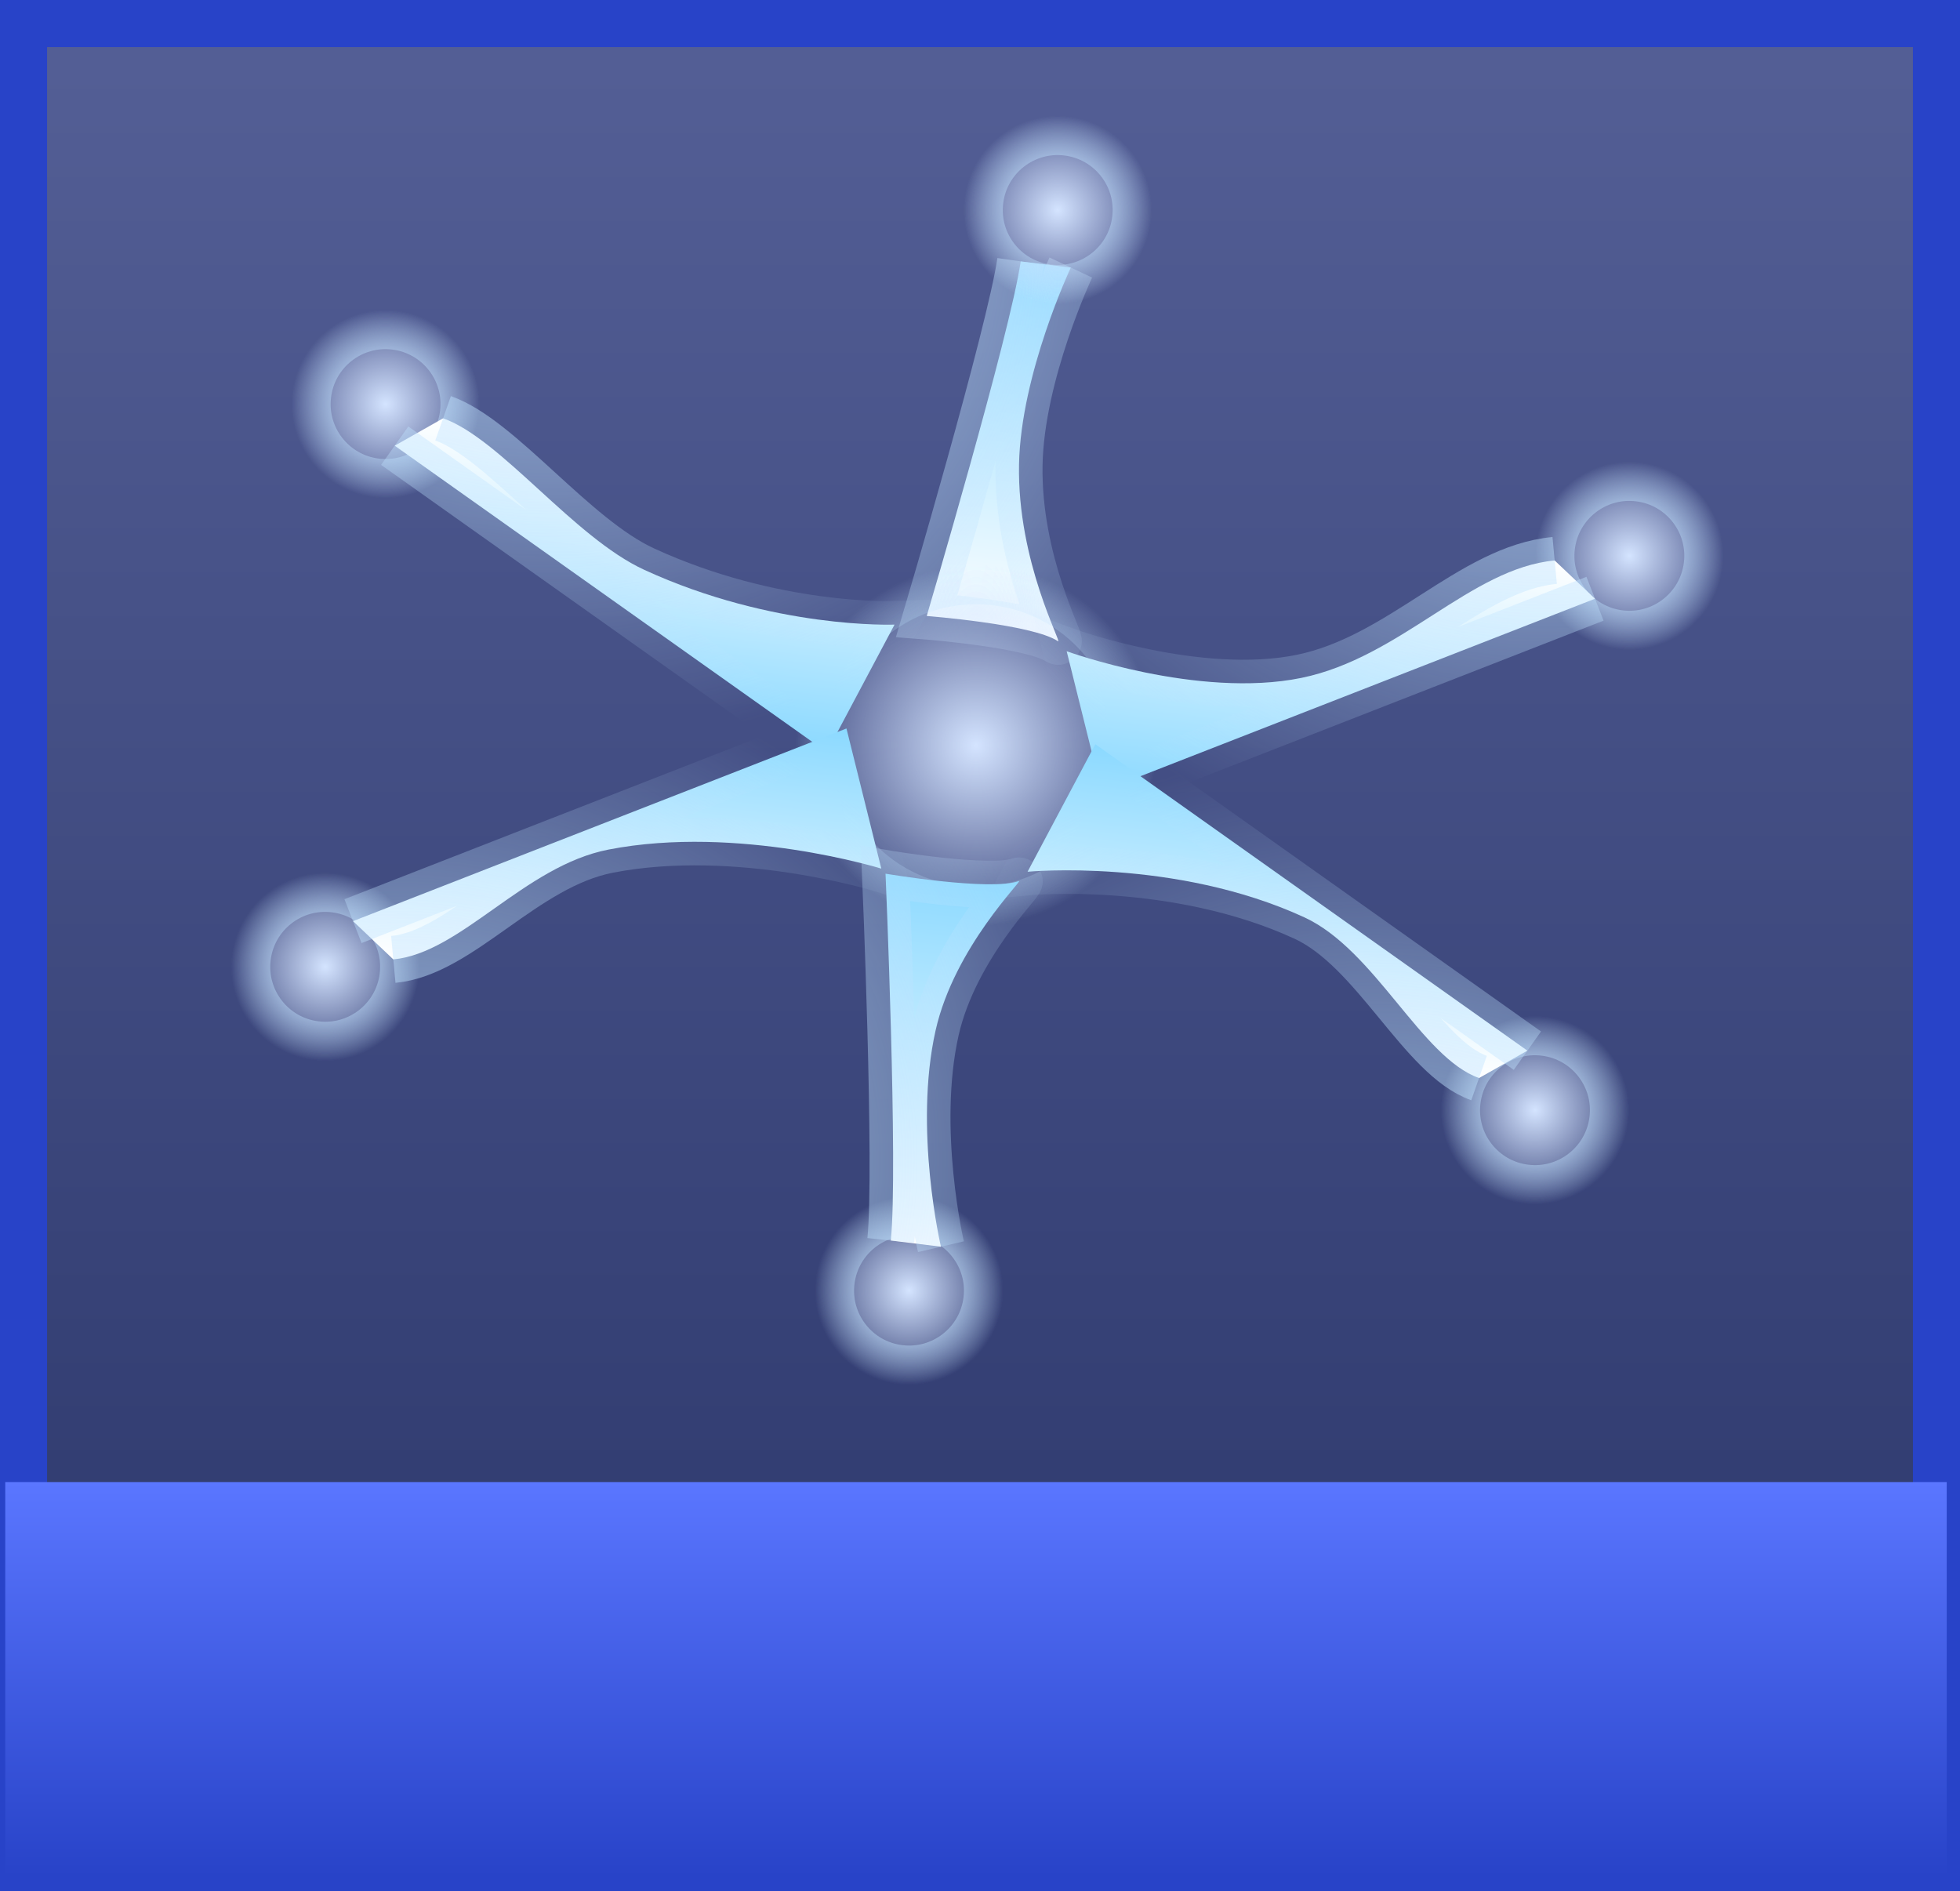 <svg version="1.1" xmlns="http://www.w3.org/2000/svg" xmlns:xlink="http://www.w3.org/1999/xlink" width="62.447" height="60.261" viewBox="0,0,62.447,60.261"><rect x="0" y="0" width="62.447" height="60.261" fill="#333333" stroke="none"/><defs><linearGradient x1="271.062" y1="121.102" x2="271.062" y2="179.863" gradientUnits="userSpaceOnUse" id="color-1"><stop offset="0" stop-color="#545f96"/><stop offset="1" stop-color="#2a3569"/></linearGradient><linearGradient x1="270.892" y1="167.571" x2="270.892" y2="180.143" gradientUnits="userSpaceOnUse" id="color-2"><stop offset="0" stop-color="#5a76ff"/><stop offset="1" stop-color="#2843c8"/></linearGradient><linearGradient x1="272.87" y1="128.747" x2="271.422" y2="140.527" gradientUnits="userSpaceOnUse" id="color-3"><stop offset="0" stop-color="#8bd9ff"/><stop offset="1" stop-color="#ffffff"/></linearGradient><radialGradient cx="258.459" cy="127.899" r="22.725" gradientUnits="userSpaceOnUse" id="color-4"><stop offset="0" stop-color="#bfe3ff"/><stop offset="1" stop-color="#bfe3ff" stop-opacity="0"/></radialGradient><radialGradient cx="252.081" cy="133.226" r="3" gradientUnits="userSpaceOnUse" id="color-5"><stop offset="0" stop-color="#d4e4ff"/><stop offset="1" stop-color="#d4e4ff" stop-opacity="0"/></radialGradient><radialGradient cx="252.081" cy="133.226" r="3" gradientUnits="userSpaceOnUse" id="color-6"><stop offset="0" stop-color="#bfe3ff"/><stop offset="1" stop-color="#bfe3ff" stop-opacity="0"/></radialGradient><radialGradient cx="273.496" cy="127.043" r="3" gradientUnits="userSpaceOnUse" id="color-7"><stop offset="0" stop-color="#d4e4ff"/><stop offset="1" stop-color="#d4e4ff" stop-opacity="0"/></radialGradient><radialGradient cx="273.496" cy="127.043" r="3" gradientUnits="userSpaceOnUse" id="color-8"><stop offset="0" stop-color="#bfe3ff"/><stop offset="1" stop-color="#bfe3ff" stop-opacity="0"/></radialGradient><radialGradient cx="291.71" cy="138.061" r="3" gradientUnits="userSpaceOnUse" id="color-9"><stop offset="0" stop-color="#d4e4ff"/><stop offset="1" stop-color="#d4e4ff" stop-opacity="0"/></radialGradient><radialGradient cx="291.71" cy="138.061" r="3" gradientUnits="userSpaceOnUse" id="color-10"><stop offset="0" stop-color="#bfe3ff"/><stop offset="1" stop-color="#bfe3ff" stop-opacity="0"/></radialGradient><radialGradient cx="250.158" cy="151.155" r="3" gradientUnits="userSpaceOnUse" id="color-11"><stop offset="0" stop-color="#d4e4ff"/><stop offset="1" stop-color="#d4e4ff" stop-opacity="0"/></radialGradient><radialGradient cx="250.158" cy="151.155" r="3" gradientUnits="userSpaceOnUse" id="color-12"><stop offset="0" stop-color="#bfe3ff"/><stop offset="1" stop-color="#bfe3ff" stop-opacity="0"/></radialGradient><radialGradient cx="268.759" cy="161.473" r="3" gradientUnits="userSpaceOnUse" id="color-13"><stop offset="0" stop-color="#d4e4ff"/><stop offset="1" stop-color="#d4e4ff" stop-opacity="0"/></radialGradient><radialGradient cx="268.759" cy="161.473" r="3" gradientUnits="userSpaceOnUse" id="color-14"><stop offset="0" stop-color="#bfe3ff"/><stop offset="1" stop-color="#bfe3ff" stop-opacity="0"/></radialGradient><radialGradient cx="288.703" cy="155.723" r="3" gradientUnits="userSpaceOnUse" id="color-15"><stop offset="0" stop-color="#d4e4ff"/><stop offset="1" stop-color="#d4e4ff" stop-opacity="0"/></radialGradient><radialGradient cx="288.703" cy="155.723" r="3" gradientUnits="userSpaceOnUse" id="color-16"><stop offset="0" stop-color="#bfe3ff"/><stop offset="1" stop-color="#bfe3ff" stop-opacity="0"/></radialGradient><radialGradient cx="270.894" cy="144.103" r="5.75" gradientUnits="userSpaceOnUse" id="color-17"><stop offset="0" stop-color="#d4e4ff"/><stop offset="1" stop-color="#d4e4ff" stop-opacity="0"/></radialGradient><radialGradient cx="270.894" cy="144.103" r="5.75" gradientUnits="userSpaceOnUse" id="color-18"><stop offset="0" stop-color="#bfe3ff"/><stop offset="1" stop-color="#bfe3ff" stop-opacity="0"/></radialGradient><linearGradient x1="260.691" y1="134.514" x2="259.585" y2="143.51" gradientUnits="userSpaceOnUse" id="color-19"><stop offset="0" stop-color="#ffffff"/><stop offset="1" stop-color="#8bd9ff"/></linearGradient><radialGradient cx="257.258" cy="121.548" r="22.725" gradientUnits="userSpaceOnUse" id="color-20"><stop offset="0" stop-color="#bfe3ff"/><stop offset="1" stop-color="#bfe3ff" stop-opacity="0"/></radialGradient><linearGradient x1="282.554" y1="137.375" x2="281.447" y2="146.372" gradientUnits="userSpaceOnUse" id="color-21"><stop offset="0" stop-color="#ffffff"/><stop offset="1" stop-color="#8bd9ff"/></linearGradient><radialGradient cx="289.025" cy="125.628" r="22.725" gradientUnits="userSpaceOnUse" id="color-22"><stop offset="0" stop-color="#bfe3ff"/><stop offset="1" stop-color="#bfe3ff" stop-opacity="0"/></radialGradient><linearGradient x1="260.211" y1="142.756" x2="259.105" y2="151.752" gradientUnits="userSpaceOnUse" id="color-23"><stop offset="0" stop-color="#8bd9ff"/><stop offset="1" stop-color="#ffffff"/></linearGradient><radialGradient cx="252.633" cy="163.5" r="22.725" gradientUnits="userSpaceOnUse" id="color-24"><stop offset="0" stop-color="#bfe3ff"/><stop offset="1" stop-color="#bfe3ff" stop-opacity="0"/></radialGradient><linearGradient x1="281.25" y1="144.869" x2="280.144" y2="153.865" gradientUnits="userSpaceOnUse" id="color-25"><stop offset="0" stop-color="#8bd9ff"/><stop offset="1" stop-color="#ffffff"/></linearGradient><radialGradient cx="283.576" cy="166.831" r="22.725" gradientUnits="userSpaceOnUse" id="color-26"><stop offset="0" stop-color="#bfe3ff"/><stop offset="1" stop-color="#bfe3ff" stop-opacity="0"/></radialGradient><linearGradient x1="270.18" y1="148.164" x2="268.732" y2="159.944" gradientUnits="userSpaceOnUse" id="color-27"><stop offset="0" stop-color="#8bd9ff"/><stop offset="1" stop-color="#ffffff"/></linearGradient><radialGradient cx="254.544" cy="157.276" r="22.725" gradientUnits="userSpaceOnUse" id="color-28"><stop offset="0" stop-color="#bfe3ff"/><stop offset="1" stop-color="#bfe3ff" stop-opacity="0"/></radialGradient></defs><g transform="translate(-239.797,-120.352)"><g data-paper-data="{&quot;isPaintingLayer&quot;:true}" fill-rule="nonzero" stroke-linecap="butt" stroke-linejoin="miter" stroke-miterlimit="10" stroke-dasharray="" stroke-dashoffset="0" style="mix-blend-mode: normal"><path d="M240.547,179.863v-58.761h60.947v58.761z" fill="url(#color-1)" stroke="#2843c8" stroke-width="1.5"/><path d="M239.964,180.143v-12.571h61.857v12.571z" fill="url(#color-2)" stroke="none" stroke-width="0"/><path d="M273.914,128.876c0,0 -1.593,3.379 -1.65,6.268c-0.062,3.114 1.405,5.75 1.239,5.637c-0.801,-0.541 -4.18,-0.803 -4.18,-0.803c0,0 2.669,-9.026 2.994,-11.298" fill="url(#color-3)" stroke="url(#color-4)" stroke-width="1.5"/><path d="M249.104,132.86c0.202,-1.644 1.699,-2.814 3.344,-2.611c1.644,0.202 2.814,1.699 2.611,3.344c-0.202,1.644 -1.699,2.814 -3.344,2.611c-1.644,-0.202 -2.814,-1.699 -2.611,-3.344z" fill="url(#color-5)" stroke="url(#color-6)" stroke-width="2.5"/><path d="M270.519,126.677c0.202,-1.644 1.699,-2.814 3.344,-2.611c1.644,0.202 2.814,1.699 2.611,3.344c-0.202,1.644 -1.699,2.814 -3.344,2.611c-1.644,-0.202 -2.814,-1.699 -2.611,-3.344z" fill="url(#color-7)" stroke="url(#color-8)" stroke-width="2.5"/><path d="M288.732,137.695c0.202,-1.644 1.699,-2.814 3.344,-2.611c1.644,0.202 2.814,1.699 2.611,3.344c-0.202,1.644 -1.699,2.814 -3.344,2.611c-1.644,-0.202 -2.814,-1.699 -2.611,-3.344z" fill="url(#color-9)" stroke="url(#color-10)" stroke-width="2.5"/><path d="M247.18,150.789c0.202,-1.644 1.699,-2.814 3.344,-2.611c1.644,0.202 2.814,1.699 2.611,3.344c-0.202,1.644 -1.699,2.814 -3.344,2.611c-1.644,-0.202 -2.814,-1.699 -2.611,-3.344z" fill="url(#color-11)" stroke="url(#color-12)" stroke-width="2.5"/><path d="M265.781,161.106c0.202,-1.644 1.699,-2.814 3.344,-2.611c1.644,0.202 2.814,1.699 2.611,3.344c-0.202,1.644 -1.699,2.814 -3.344,2.611c-1.644,-0.202 -2.814,-1.699 -2.611,-3.344z" fill="url(#color-13)" stroke="url(#color-14)" stroke-width="2.5"/><path d="M285.725,155.357c0.202,-1.644 1.699,-2.814 3.344,-2.611c1.644,0.202 2.814,1.699 2.611,3.344c-0.202,1.644 -1.699,2.814 -3.344,2.611c-1.644,-0.202 -2.814,-1.699 -2.611,-3.344z" fill="url(#color-15)" stroke="url(#color-16)" stroke-width="2.5"/><path d="M265.187,143.402c0.388,-3.152 3.257,-5.393 6.409,-5.005c3.152,0.388 5.393,3.257 5.005,6.409c-0.388,3.152 -3.257,5.393 -6.409,5.005c-3.152,-0.388 -5.393,-3.257 -5.005,-6.409z" fill="url(#color-17)" stroke="url(#color-18)" stroke-width="2.5"/><path d="M253.914,133.68c1.829,0.641 4.158,3.791 6.407,4.826c4.124,1.898 7.977,1.747 7.977,1.747l-2.159,4.063l-13.766,-9.764" data-paper-data="{&quot;index&quot;:null}" fill="url(#color-19)" stroke="url(#color-20)" stroke-width="1.5"/><path d="M290.615,139.428l-15.722,6.138l-1.111,-4.465c0,0 4.189,1.524 7.48,0.849c3.167,-0.649 5.386,-3.492 8.068,-3.741" data-paper-data="{&quot;index&quot;:null}" fill="url(#color-21)" stroke="url(#color-22)" stroke-width="1.5"/><path d="M251.044,149.7l15.722,-6.138l1.111,4.465c0,0 -4.558,-1.41 -8.692,-0.607c-2.688,0.522 -4.702,3.299 -6.857,3.499" data-paper-data="{&quot;index&quot;:null}" fill="url(#color-23)" stroke="url(#color-24)" stroke-width="1.5"/><path d="M286.921,154.699c-1.834,-0.643 -3.313,-4.082 -5.567,-5.12c-4.118,-1.896 -8.818,-1.453 -8.818,-1.453l2.159,-4.063l13.766,9.764" data-paper-data="{&quot;index&quot;:null}" fill="url(#color-25)" stroke="url(#color-26)" stroke-width="1.5"/><path d="M268.179,159.875c0.235,-2.283 -0.168,-11.687 -0.168,-11.687c0,0 3.341,0.565 4.25,0.234c0.166,-0.061 -2.056,2.096 -2.655,4.759c-0.708,3.148 0.17,6.892 0.17,6.892" data-paper-data="{&quot;index&quot;:null}" fill="url(#color-27)" stroke="url(#color-28)" stroke-width="1.5"/></g></g></svg>